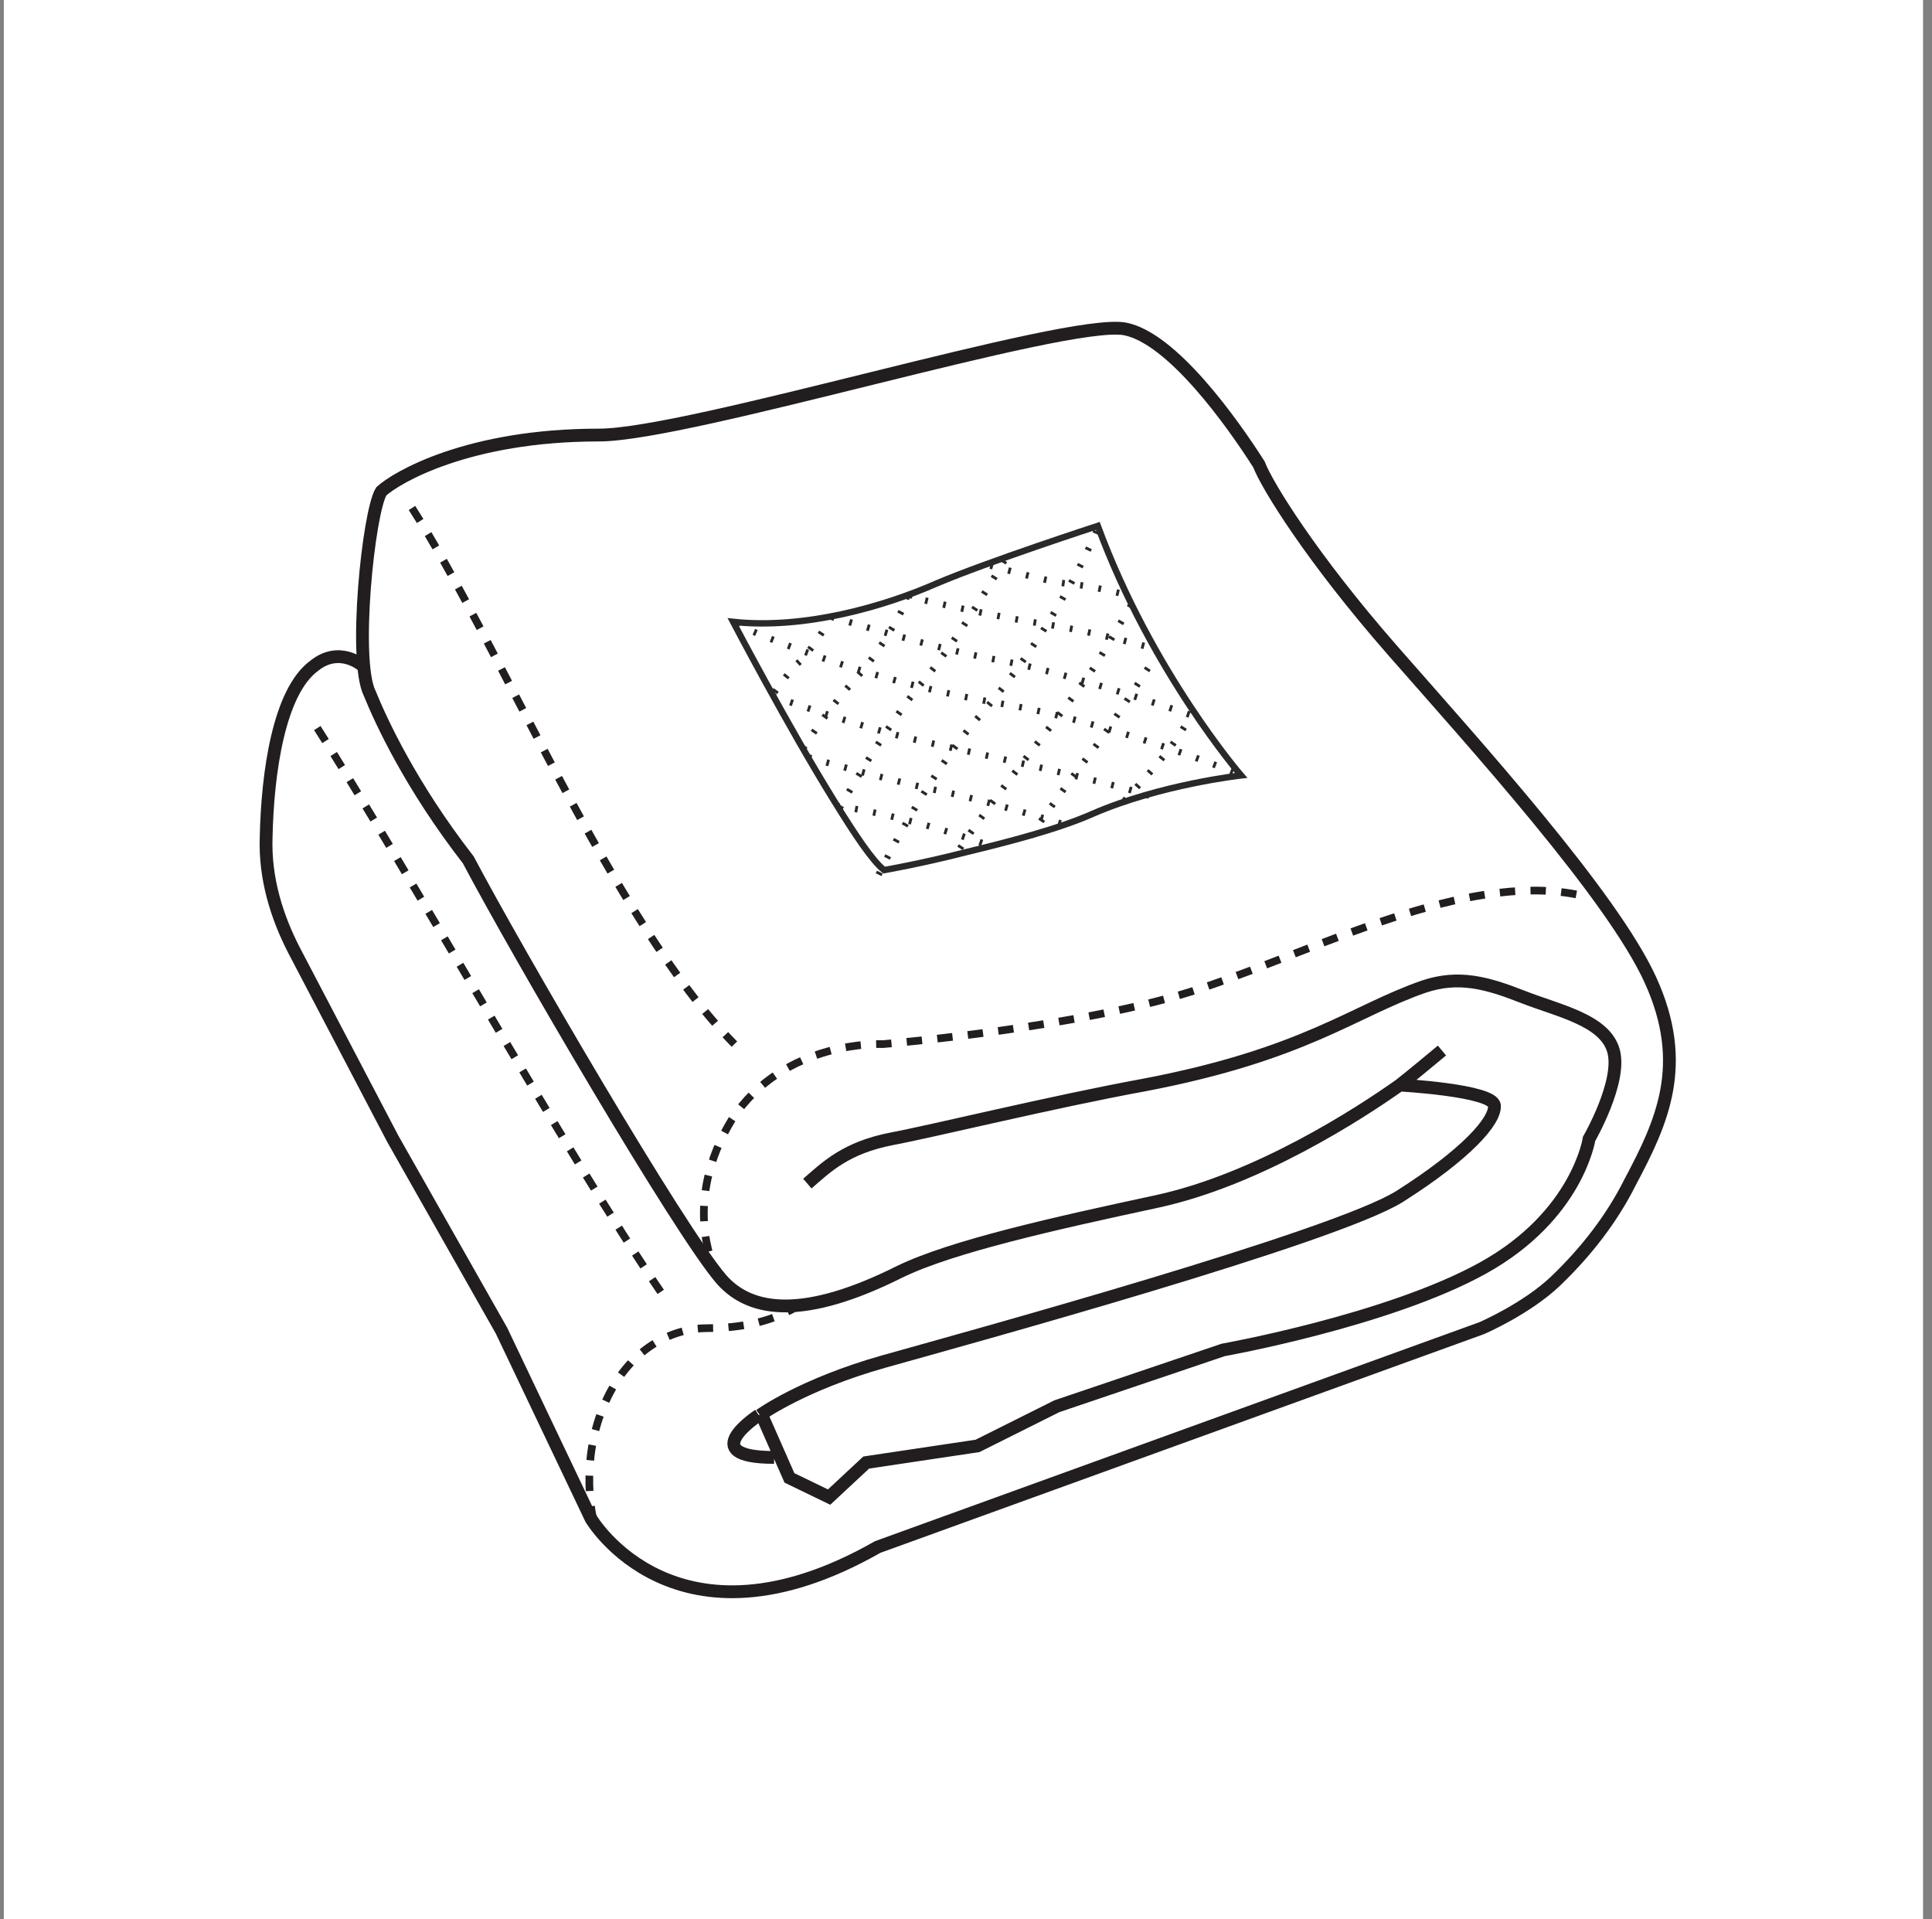 <?xml version="1.0" encoding="utf-8"?>
<!-- Generator: Adobe Illustrator 25.4.1, SVG Export Plug-In . SVG Version: 6.00 Build 0)  -->
<svg version="1.1" id="Слой_1" xmlns="http://www.w3.org/2000/svg" xmlns:xlink="http://www.w3.org/1999/xlink" x="0px" y="0px"
	 viewBox="0 0 151 150" style="enable-background:new 0 0 151 150;" xml:space="preserve">
<rect x="0" y="0" width="151" height="150" fill="#808080" stroke="none"/>
<style type="text/css">
	.st0{fill:none;}
	.st1{fill:#FFFFFF;}
	.st2{fill:none;stroke:#221D1E;}
	.st3{fill:none;stroke:#221D1E;stroke-width:0.6;stroke-dasharray:1.2,1.2;}
	.st4{clip-path:url(#SVGID_00000150068478207481291280000012440202494886344872_);}
	.st5{fill:none;stroke:#221D1E;stroke-width:0.5;stroke-dasharray:1.22,1.22;}
	.st6{fill:none;stroke:#292929;stroke-width:0.5;stroke-dasharray:1.22,1.22;}
	.st7{fill:none;stroke:#292929;stroke-width:0.5;}
	.st8{fill:none;stroke:#292929;stroke-width:0.5;stroke-dasharray:0.22,1.22;}
</style>
<rect x="0.3" y="0" class="st0" width="150" height="150"/>
<rect x="0.3" y="0" class="st1" width="150" height="150"/>
<path class="st2" d="M63.1,92.5c1.5-1.3,3-2.8,6.6-3.5c3.2-0.6,12.6-2.9,19.7-4.2c12.6-2.4,16.4-5.8,21.9-7.7
	c2.7-0.9,4.9-0.3,7.7,0.8c2.8,1.1,6.4,1.8,7.1,4.2c0.7,2.4-1.9,6.9-1.9,6.9s-0.9,6-8.3,10.1c-7.4,4.1-20.3,6.4-20.3,6.4l-13,4.4
	l-6.2,3.1l-8.7,1.3l-2.9,2.7l-3.1-1.5l-2.2-5 M112.7,82.1c-0.6,0.5-2.4,2-3.3,2.7 M109.4,84.8c-3.1,2.2-11.1,7.4-19,9.1
	s-16,3.5-20.1,5.5c-7.4,3.7-11.6,3.2-13.9,0.6c-3.3-3.8-16-25.6-19.8-32.8c-4.5-5.8-6.8-10.8-7.7-13c-1.3-2.6-0.1-14.2,0.9-15.8
	c1.2-1.1,6.8-4.4,17-4.4c7.1,0,36.4-9.1,41.1-8.3c3.7,0.7,8.4,7.3,10.5,10.6c0.6,1.6,4.1,7.3,10.5,14.6C115.3,58.2,126,70,129,76.6
	c3,6.6,0.9,11.1-1.6,15.8c-1.4,2.8-3.4,5.4-5.8,7.7c-2.3,2.2-5.8,3.7-5.8,3.7l-47.2,17.1c-15.8,9-22.4-2.2-22.4-2.2L39.2,104
	l-8.5-15L23,74.3c-1.4-2.7-2.3-5.7-2.2-8.8c0.1-5.1,1-11.5,3.8-13.5c1.9-1.5,3.7-0.1,3.9,0.2 M109.4,84.8c0,0,7.3,0.4,7.4,1.6
	c0.1,1.2-2.2,3.8-7.4,7.1c-5.1,3.2-33.9,11.1-40.3,12.9c-6.4,1.8-9.7,4.2-9.7,4.2 M60.5,113.9c-6.3,0-1.2-3.3-1.2-3.3"/>
<path class="st3" d="M123.2,69.9c-8.7-1.7-20,4.2-29.2,7.3c-9.1,3.1-25,4.4-25,4.4s-7.7-0.4-11.8,5.9C53.3,93.9,55.8,99,55.8,99
	 M32.2,39.7C39,50.3,47.9,72,57.4,81.6 M24.8,56.9c6.8,10.6,19.4,33.2,27,44.3"/>
<path class="st3" d="M46.4,118.9c0,0-1.2-4.6,0.9-9.3c2.1-4.7,5.8-5.8,7.9-5.8c2.1,0,4.8-0.3,7.1-1.7"/>
<g>
	<defs>
		<rect id="SVGID_1_" x="-169.8" y="0" width="150" height="150"/>
	</defs>
	<clipPath id="SVGID_00000173857372798917651740000016199710486428038046_">
		<use xlink:href="#SVGID_1_"  style="overflow:visible;"/>
	</clipPath>
	<g style="clip-path:url(#SVGID_00000173857372798917651740000016199710486428038046_);">
		<rect x="-169.8" y="0" class="st1" width="150" height="150"/>
		<path class="st5" d="M-128.9,52.2c4-2,14.1-2.8,18.5-2c5.5,1,30-10,41.5-8.5"/>
		<path class="st6" d="M-120.9,68.2c11-3,18.5-2,23-2c6.7,0,31.5-10.4,41.5-10.4 M-120.4,34.2c2.3,2.8,8,10.6,12,19s15,21.8,19,26.5
			 M-97.9,28.7c5.5,3.5,12.1,13,14.5,19.5c3.7,10,13,20,18,24.5 M-121.9,69.7c-1.7,2.7-4.2,9.5-1,15.5 M-130.9,52.2
			c-1.3,2.2-3.7,8.3-2.5,15.5 M-125.4,90.2c-2.3,0-6.7,2.8-5.5,14 M-136.9,71.7c-1.3,1.3-4,6-4,14 M-134.9,71.2
			c0.8,0,2.7,0.1,3.5,0.5 M-122.9,90.2h2.5"/>
		<path class="st2" d="M-107,92.5c1.5-1.3,3-2.8,6.6-3.5c3.2-0.6,12.6-2.9,19.7-4.2c12.6-2.4,16.4-5.8,21.9-7.7
			c2.7-0.9,4.9-0.3,7.7,0.8c2.8,1.1,6.4,1.8,7.1,4.2C-43.4,84.6-46,89-46,89s-0.9,6-8.3,10.1c-7.4,4.1-20.3,6.4-20.3,6.4l-13,4.4
			l-6.2,3.1l-8.7,1.3l-2.9,2.7l-3.1-1.5l-2.2-5 M-57.4,82.1c-0.6,0.5-2.4,2-3.3,2.7 M-60.7,84.8c-3.1,2.2-11.1,7.4-19,9.1
			s-16,3.5-20.1,5.5c-7.4,3.7-11.6,3.2-13.9,0.6c-3.3-3.8-16-25.6-19.8-32.8c-4.5-5.8-6.8-10.8-7.7-13c-1.3-2.6-0.1-14.2,0.9-15.8
			c1.2-1.1,6.8-4.4,17-4.4c7.1,0,36.4-9.1,41.1-8.3c3.7,0.7,8.4,7.3,10.5,10.6c0.6,1.6,4.1,7.3,10.5,14.6
			c6.4,7.3,17.1,19.1,20.1,25.7c3,6.6,0.9,11.1-1.6,15.8c-1.4,2.8-3.4,5.4-5.8,7.7c-2.3,2.2-5.8,3.7-5.8,3.7l-47.2,17.1
			c-15.8,9-22.4-2.2-22.4-2.2l-7.1-14.6l-8.5-15l-7.7-14.7c-1.4-2.7-2.3-5.7-2.2-8.8c0.1-5.1,1-11.5,3.8-13.5
			c1.9-1.5,3.7-0.1,3.9,0.2 M-60.7,84.8c0,0,7.3,0.4,7.4,1.6c0.1,1.2-2.2,3.8-7.4,7.1c-5.1,3.2-33.9,11.1-40.3,12.9
			c-6.4,1.8-9.7,4.2-9.7,4.2 M-109.6,113.9c-6.3,0-1.2-3.3-1.2-3.3"/>
		<path class="st3" d="M-46.8,69.9c-8.7-1.7-20,4.2-29.2,7.3c-9.1,3.1-25,4.4-25,4.4s-7.7-0.4-11.8,5.9c-4.1,6.3-1.6,11.4-1.6,11.4
			 M-137.9,39.7c6.8,10.6,15.8,32.3,25.2,41.9 M-145.3,56.9c6.8,10.6,19.4,33.2,27,44.3"/>
		<path class="st3" d="M-123.7,118.9c0,0-1.2-4.6,0.9-9.3c2.1-4.7,5.8-5.8,7.9-5.8c2.1,0,4.8-0.3,7.1-1.7"/>
	</g>
</g>
<path class="st6" d="M67.1,63"/>
<g>
	<path class="st7" d="M57.3,48.6c0,0,4.3,8.2,7.9,14c1.6,2.6,3,4.7,3.9,5.4c0,0,2.9-0.5,6.4-1.4c3.3-0.8,7.2-1.8,9.9-3
		c5.3-2.3,11.6-3,11.6-3s-7-8.1-11.2-19.5c0,0-8.6,2.8-12.6,4.5C69.1,47.4,62.9,49.2,57.3,48.6z"/>
	<g>
		<path class="st8" d="M57.6,48.8c0,0,8.8,4.2,20.7,6.2c8.8,1.5,18.5,5.5,18.5,5.5"/>
		<path class="st8" d="M65,48.2c0,0,8,2.5,13.1,3.4c6,1.1,15.6,4.5,15.6,4.5"/>
		<path class="st8" d="M70.9,46.6c0,0,5.8,1.4,10.3,2.1c4.6,0.7,9,2,9,2"/>
		<path class="st8" d="M77.4,44.2c0,0,4.2,1.2,5.9,1.4c1.7,0.1,4.8,0.9,4.8,0.9"/>
		<path class="st8" d="M60.4,54.4c0,0,6.7,2.4,11.1,3.4c4.4,1,14.4,3.1,18.4,4.4"/>
		<path class="st8" d="M63.2,59.2c0,0,6.7,1.9,10.2,2.6s10,2.7,10,2.7"/>
		<path class="st8" d="M65.4,63c0,0,4.7,0.5,12,3.1"/>
	</g>
	<g>
		<path class="st8" d="M85.7,41.5c0,0-3,7.4-9.1,14.4c-4.5,5.2-8.1,12.8-8.1,12.8"/>
		<path class="st8" d="M78.5,43.8c0,0-3.8,6.5-6.4,9.5c-3,3.6-6.5,9.9-6.5,9.9"/>
		<path class="st8" d="M71.1,46.5c0,0-1.7,3.7-4.1,6.4c-2.4,2.6-4.3,5.7-4.3,5.7"/>
		<path class="st8" d="M65,48.2c0,0-1.6,2.7-2.5,3.5s-2.1,2.6-2.1,2.6"/>
		<path class="st8" d="M88.4,47.3c-3.2,5.4-2.5,4.4-5.1,7.9c-2.1,2.8-7,8.9-8.7,11.8"/>
		<path class="st8" d="M90.5,51c0,0-3.9,6.2-5.6,8.3c-1.7,2.2-4.4,6.1-4.4,6.1"/>
		<path class="st8" d="M93.3,55.6c-1.7,2.8-1.9,3.1-5.7,7.3"/>
	</g>
</g>
</svg>
